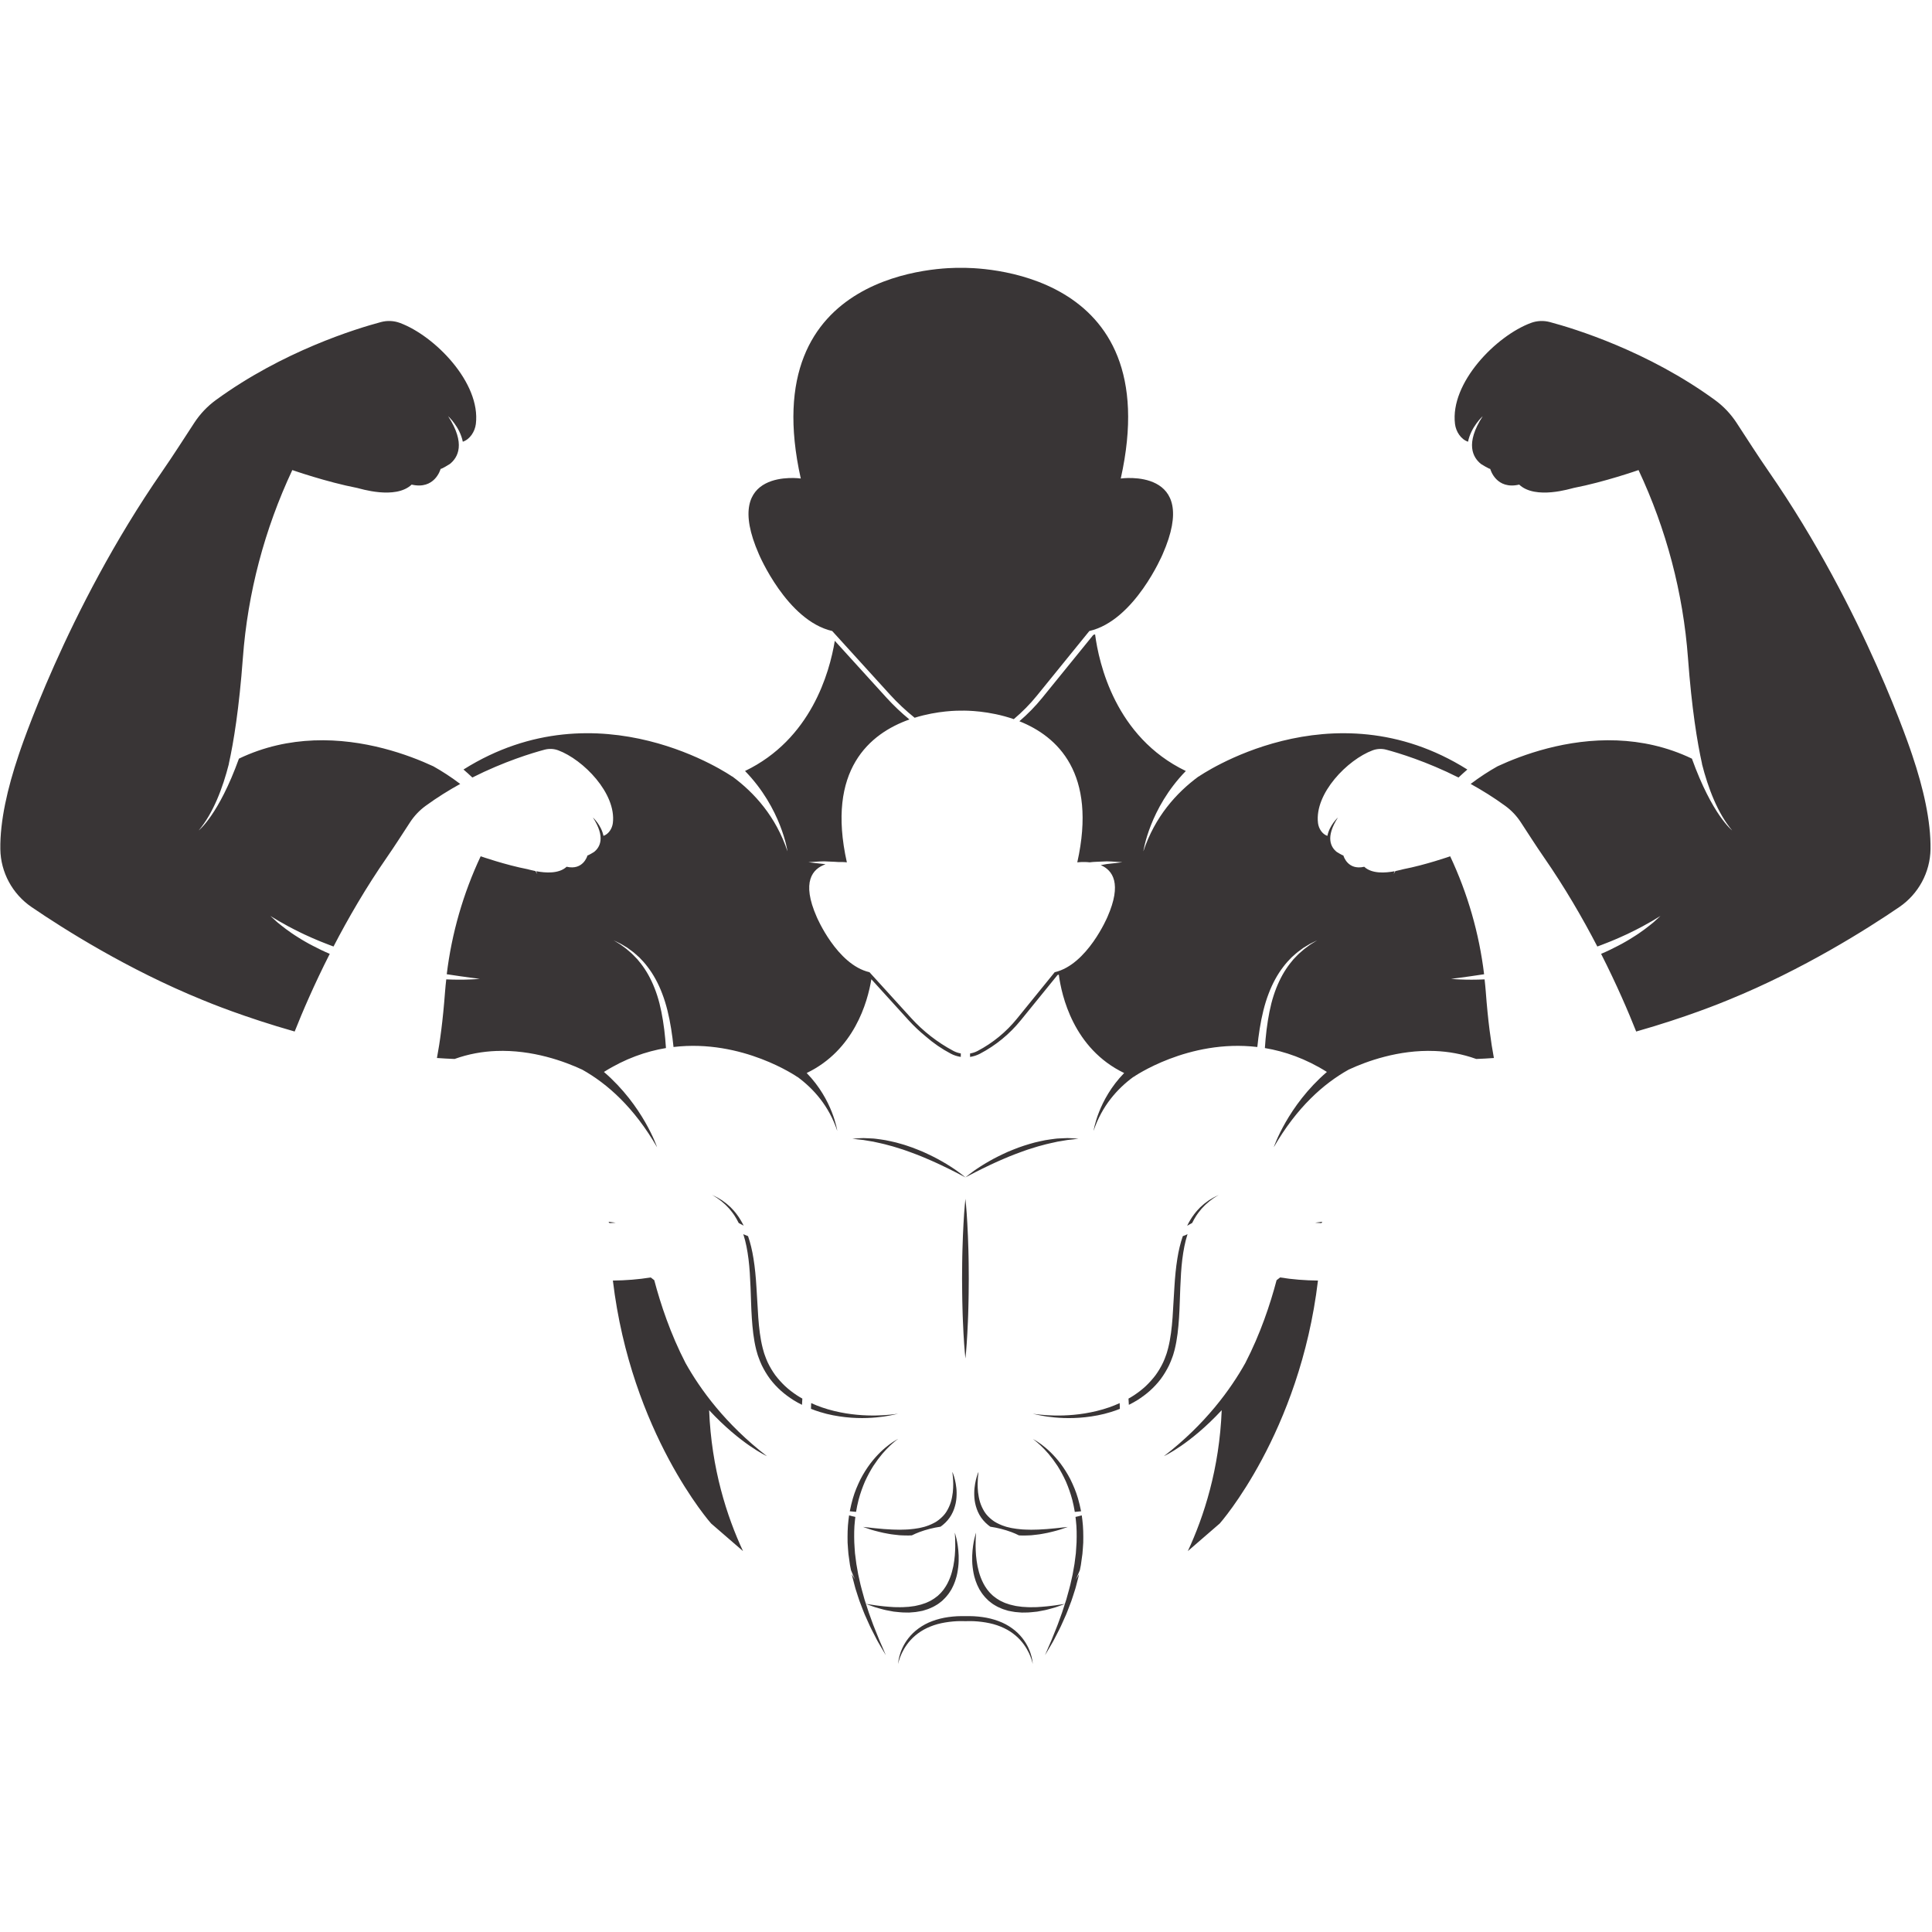 <?xml version="1.0" encoding="UTF-8"?>
<svg width="1587" height="1587" version="1.0" viewBox="0 0 1190.2 1190.2" xmlns="http://www.w3.org/2000/svg" zoomAndPan="magnify">
 <defs>
  <clipPath id="a">
   <path d="m0 0h1189.5v1189.5h-1189.5z"/>
  </clipPath>
  <clipPath id="b">
   <path d="m0 164.34h1189.5v861.21h-1189.5z"/>
  </clipPath>
 </defs>
 <g clip-path="url(#a)" fill="none">
  <path d="m0 0h1189.5v1189.5h-1189.5z"/>
  <path d="m0 0h1189.5v1189.5h-1189.5z"/>
 </g>
 <g clip-path="url(#b)">
  <path d="m442.98 738.93c0.441 0.324 0.914 0.68 1.418 1.055 0.488 0.395 0.98 0.844 1.508 1.309 1.102 0.883 2.129 2.051 3.305 3.258 0.535 0.652 1.086 1.332 1.66 2.039 0.586 0.688 1.074 1.508 1.641 2.289 0.906 1.371 1.758 2.906 2.562 4.531 1.02 0.574 2.051 1.141 3.078 1.672-1.32-2.66-2.793-5.07-4.356-7.113-0.645-0.785-1.199-1.59-1.852-2.269-0.648-0.684-1.27-1.34-1.867-1.977-1.312-1.145-2.453-2.262-3.652-3.074-0.582-0.418-1.113-0.836-1.633-1.199-0.551-0.336-1.062-0.645-1.543-0.93-0.469-0.289-0.91-0.551-1.312-0.789-0.418-0.211-0.809-0.402-1.148-0.574-1.371-0.676-2.098-1.031-2.098-1.031s0.691 0.426 1.98 1.223c0.328 0.203 0.691 0.43 1.086 0.676 0.371 0.277 0.781 0.582 1.223 0.906zm40.746 115.05c-2.191-2.078-4.238-4.348-6.094-6.785-1.805-2.481-3.375-5.137-4.707-7.938-0.613-1.426-1.254-2.844-1.727-4.32l-0.387-1.102-0.078-0.227-0.254-0.883c-0.211-0.773-0.465-1.57-0.645-2.32-1.523-6.004-2.238-12.461-2.703-18.758-0.387-6.367-0.758-12.641-1.129-18.711-0.363-6.102-0.914-12.02-1.82-17.602-0.781-4.934-1.879-9.582-3.352-13.809-0.625-0.246-1.246-0.48-1.871-0.742-0.359-0.164-0.715-0.336-1.07-0.496 0.039 0.117 0.086 0.223 0.125 0.348 1.469 4.547 2.422 9.664 3.117 15.133 0.684 5.469 0.984 11.297 1.242 17.363 0.27 6.055 0.348 12.359 0.781 18.793 0.441 6.453 1.066 12.973 2.707 19.586 0.203 0.828 0.449 1.574 0.676 2.363l0.168 0.59 0.086 0.285c0.055 0.207 0.078 0.23 0.117 0.355l0.434 1.191c0.527 1.605 1.23 3.137 1.91 4.688 1.465 3.027 3.207 5.918 5.188 8.594 2.023 2.66 4.289 5.066 6.707 7.234 2.43 2.168 5.031 4.043 7.672 5.731 1.719 1.078 3.473 2.016 5.238 2.898 0.055-1.285 0.125-2.562 0.227-3.844-1.184-0.656-2.363-1.355-3.508-2.113-2.445-1.641-4.848-3.453-7.051-5.504zm59.801 41.664c1.805-2.086 3.484-3.828 4.934-5.191 1.461-1.355 2.66-2.375 3.504-3.043 0.844-0.656 1.324-0.977 1.324-0.977s-0.516 0.258-1.445 0.801c-0.922 0.547-2.285 1.379-3.902 2.586-1.617 1.223-3.531 2.773-5.559 4.746-2.019 1.984-4.18 4.352-6.293 7.141-2.082 2.812-4.152 6.016-5.992 9.594-1.773 3.609-3.469 7.535-4.691 11.766-0.723 2.562-1.379 5.227-1.898 7.938 1.223 0.148 2.516 0.262 3.863 0.379 0.41-2.5 0.922-4.957 1.527-7.332 1.066-4.059 2.453-7.879 3.969-11.426 1.602-3.492 3.352-6.707 5.156-9.562 1.859-2.82 3.723-5.305 5.504-7.418zm-4.473 47.387c1.555 0.395 3.305 0.883 5.238 1.285 1.953 0.34 4.059 0.844 6.328 1.062 1.137 0.129 2.305 0.262 3.496 0.395 1.203 0.098 2.441 0.09 3.695 0.145 1.254 0.078 2.539-0.023 3.84-0.062h0.09c1.527-0.75 3.09-1.453 4.731-2.059 4.09-1.508 8.457-2.625 12.945-3.289 0.496-0.344 0.977-0.699 1.434-1.094 2.16-1.773 3.984-3.918 5.277-6.242 1.309-2.309 2.106-4.746 2.609-7.062 0.496-2.324 0.598-4.547 0.582-6.566-0.008-2.031-0.266-3.867-0.527-5.461-0.27-1.602-0.621-2.973-0.938-4.09-0.465-1.594-0.883-2.633-1.082-3.113-0.016 0.062-0.039 0.133-0.062 0.195 0.086 0.566 0.215 1.578 0.34 3.066 0.102 1.137 0.148 2.508 0.18 4.082-0.008 1.562-0.062 3.32-0.273 5.211-0.23 1.883-0.594 3.894-1.199 5.926-0.633 2.019-1.547 4.035-2.731 5.938-1.188 1.914-2.844 3.539-4.668 4.988-1.812 1.473-4.012 2.508-6.258 3.414-1.16 0.367-2.273 0.859-3.5 1.094l-1.785 0.434c-0.59 0.156-1.219 0.207-1.82 0.316-1.207 0.195-2.414 0.402-3.633 0.48-1.207 0.102-2.398 0.27-3.598 0.258-1.191 0.027-2.363 0.059-3.516 0.09-1.152-0.023-2.285-0.047-3.383-0.07-1.105 0.008-2.176-0.09-3.211-0.16-1.047-0.055-2.055-0.117-3.019-0.172-1.945-0.176-3.719-0.34-5.289-0.488-1.586-0.121-2.957-0.348-4.094-0.457-2.277-0.262-3.594-0.371-3.594-0.371s1.23 0.457 3.422 1.172c1.098 0.34 2.406 0.852 3.973 1.207zm5.449-70.387c2.824-0.414 5.023-0.879 6.512-1.211 1.484-0.34 2.273-0.527 2.273-0.527s-0.805 0.109-2.312 0.312c-1.52 0.199-3.734 0.41-6.559 0.609-5.637 0.328-13.766 0.41-23.277-1.129-4.738-0.789-9.832-1.945-15.004-3.75-2.137-0.719-4.273-1.625-6.41-2.586-0.055 1.18-0.102 2.356-0.125 3.539 1.875 0.738 3.734 1.418 5.59 1.969 5.434 1.703 10.738 2.617 15.629 3.168 9.824 1.09 18.047 0.395 23.684-0.395zm177.65-36.348 0.426-1.191c0.039-0.125 0.062-0.148 0.117-0.355l0.086-0.285 0.176-0.59c0.219-0.789 0.473-1.535 0.668-2.363 1.641-6.613 2.266-13.133 2.707-19.586 0.434-6.434 0.512-12.738 0.785-18.793 0.262-6.066 0.555-11.895 1.238-17.363 0.695-5.469 1.648-10.586 3.117-15.133 0.039-0.125 0.086-0.23 0.125-0.348-0.355 0.16-0.711 0.332-1.066 0.496-0.629 0.262-1.25 0.488-1.875 0.742-1.473 4.227-2.57 8.875-3.352 13.809-0.906 5.582-1.457 11.5-1.82 17.602-0.371 6.07-0.742 12.344-1.129 18.711-0.465 6.297-1.18 12.754-2.703 18.758-0.172 0.75-0.434 1.547-0.641 2.32l-0.258 0.883-0.078 0.227-0.387 1.102c-0.473 1.477-1.113 2.894-1.727 4.32-1.332 2.801-2.902 5.457-4.707 7.938-1.855 2.438-3.902 4.707-6.09 6.785-2.215 2.051-4.609 3.863-7.055 5.504-1.145 0.758-2.32 1.457-3.508 2.113 0.102 1.281 0.172 2.559 0.227 3.844 1.766-0.883 3.523-1.82 5.242-2.898 2.637-1.688 5.246-3.562 7.672-5.731 2.414-2.168 4.684-4.574 6.703-7.234 1.98-2.676 3.715-5.566 5.188-8.594 0.68-1.551 1.383-3.082 1.918-4.688zm-86.719 184.11c-0.762-2.926-2.34-7.129-5.652-11.305-1.648-2.082-3.707-4.144-6.203-5.934-2.477-1.805-5.34-3.367-8.477-4.516-3.125-1.152-6.477-2.004-9.922-2.469-1.719-0.27-3.469-0.371-5.219-0.504-1.734-0.039-3.484-0.133-5.219-0.062-1.734-0.07-3.484 0.023-5.219 0.062-1.75 0.133-3.492 0.234-5.215 0.504-3.445 0.465-6.801 1.316-9.926 2.469-3.137 1.148-6 2.711-8.477 4.516-2.492 1.789-4.555 3.852-6.203 5.934-3.312 4.176-4.883 8.379-5.648 11.305-0.398 1.473-0.559 2.664-0.66 3.465-0.102 0.805-0.109 1.238-0.109 1.238s0.273-1.719 1.348-4.516c1.078-2.773 3.019-6.637 6.418-10.348 1.703-1.848 3.769-3.621 6.156-5.18 2.398-1.555 5.141-2.844 8.09-3.848 2.957-1.008 6.137-1.645 9.406-2.07 1.633-0.238 3.297-0.316 4.961-0.434 1.68-0.016 3.359-0.09 5.047 0h0.062c1.688-0.09 3.367-0.016 5.047 0 1.664 0.117 3.328 0.195 4.965 0.434 3.266 0.426 6.445 1.062 9.402 2.07 2.953 1.004 5.691 2.293 8.09 3.848 2.387 1.559 4.461 3.332 6.156 5.18 3.398 3.711 5.344 7.574 6.418 10.348 1.074 2.797 1.348 4.516 1.348 4.516s-0.008-0.434-0.109-1.238c-0.102-0.801-0.262-1.992-0.656-3.465zm-162.99-123.37c-25.516-19.672-41.055-41.141-50.117-57.34-9.293-17.992-15.375-36.289-19.27-51.043-0.715-0.543-1.434-1.109-2.168-1.688-7.586 1.23-15.414 1.836-23.324 1.918 11.246 94.133 60.5 149.64 60.5 149.64l19.668 17.023c-9.93-21.336-19.461-50.758-20.871-86.809 19.566 21.051 35.582 28.301 35.582 28.301zm338.85-143.95c-0.719 0.086-1.098 0.133-1.098 0.133s0.379 0.031 1.105 0.094c0.637 0.043 1.57 0.121 2.703 0.168 0.207-0.277 0.426-0.551 0.633-0.828-0.07 0.008-0.16 0.023-0.23 0.031-1.34 0.18-2.394 0.309-3.113 0.402zm-24.859 35.578c-3.891 14.754-9.977 33.043-19.266 51.035-9.066 16.199-24.605 37.668-50.121 57.34 0 0 16.02-7.25 35.582-28.301-1.41 36.051-10.941 65.465-20.871 86.809l19.672-17.023s49.25-55.504 60.5-149.64c-7.914-0.082-15.738-0.688-23.32-1.918-0.742 0.578-1.461 1.145-2.176 1.695zm-519.49-316.59c-15.035-6.992-42.578-17.16-73.621-15.945-14.902 0.582-30.602 3.789-46.125 11.223-12.551 34.812-24.773 44.219-24.773 44.219 8.973-10.664 14.809-26.137 18.594-41.027-0.023 0.008-0.043 0.023-0.066 0.039 2.973-13.344 6.363-34.16 8.668-65.277 2.981-40.109 13.371-79.324 30.457-115.73 0 0 21.133 7.394 39.984 11.02 1.531 0.285 23.496 7.418 33.535-2.066 14.09 3.281 17.691-9.094 17.836-9.652 0 0 0.336-0.09 0.883-0.301 1.117-0.535 3.09-1.641 4.777-2.719 5-3.965 9.973-12.516-1.035-29.488 0 0 7.231 6.535 9.055 15.742 4.391-1.465 7.457-6.211 8.039-10.941 3.109-25.371-25.363-54.305-46.77-62.234-3.738-1.395-7.809-1.57-11.664-0.543-15.453 4.129-60.418 17.93-101.73 48.047-5.262 3.832-9.738 8.59-13.277 13.988-6.531 9.973-12.918 20.055-19.715 29.859-59.566 85.969-88.488 174.76-88.551 174.95-6.836 20.281-11.488 40.562-11.238 57.848 0.207 14.328 7.43 27.633 19.262 35.711 19.754 13.477 59.152 38.426 105.1 57.137 4.18 1.75 26.336 10.836 56.961 19.523 4.731-11.934 11.914-28.738 21.617-47.852-3.688-1.539-7.176-3.246-10.422-4.957-1.664-0.836-3.25-1.711-4.762-2.594-1.516-0.875-2.973-1.734-4.336-2.625-1.359-0.891-2.699-1.664-3.898-2.531-1.211-0.859-2.348-1.676-3.422-2.441-2.121-1.547-3.871-3.043-5.352-4.203-2.824-2.512-4.383-3.981-4.383-3.981s1.875 1.082 5.051 3.043c1.625 0.914 3.598 2.019 5.867 3.289 2.297 1.203 4.867 2.574 7.734 3.941 1.414 0.723 2.926 1.402 4.488 2.094 1.566 0.703 3.16 1.461 4.84 2.137 1.68 0.703 3.383 1.449 5.172 2.113 1.789 0.668 3.566 1.441 5.441 2.09 0.102 0.039 0.199 0.07 0.301 0.109 8.988-17.324 19.957-36.289 32.98-55.078 4.891-7.062 9.492-14.316 14.199-21.504 2.547-3.887 5.773-7.312 9.559-10.066 7.062-5.152 14.27-9.621 21.305-13.508-5.566-4.215-11.117-7.805-16.559-10.859zm245.73-83.336 35.539 39.109c4.707 5.18 9.816 9.945 15.242 14.32 14.262-4.438 26.957-4.422 29.227-4.375 2.414-0.047 16.551-0.07 31.855 5.234 5.172-4.359 9.957-9.184 14.238-14.465l32.312-39.824c27.961-6.449 45.164-47.324 45.164-47.324 23.652-53.777-25.809-46.629-25.809-46.629 29.008-129.92-89.859-129.95-98.559-129.78-8.711-0.172-127.57-0.141-98.566 129.78 0 0-49.453-7.148-25.801 46.629 0 0 17.199 40.875 45.156 47.324zm-15.711 272.28c29.188-14.043 37.488-43.5 39.832-57.758l22.906 25.215c3.309 3.633 6.867 6.984 10.645 10.066 4.707 4.098 9.871 7.66 15.477 10.602 1.891 0.992 3.949 1.637 6.062 1.953v-0.227c0-0.633 0.008-1.27 0.016-1.902-1.59-0.297-3.152-0.805-4.613-1.59-9.777-5.219-18.598-12.086-26.051-20.297l-25.594-28.156c-20.129-4.648-32.523-34.086-32.523-34.086-9.539-21.691-2.562-29.613 5.418-32.395-0.324-0.059-0.68-0.121-0.996-0.176-1.945-0.242-3.656-0.387-5.062-0.559-2.82-0.316-4.445-0.543-4.445-0.543s1.617-0.137 4.465-0.309c1.426-0.07 3.168-0.227 5.156-0.234 1.992 0.07 4.234 0.148 6.691 0.289 0.719 0.016 1.453 0.07 2.207 0.141 2.992-0.109 5.152 0.199 5.152 0.199-12.758-57.121 14.191-79.379 38.539-88.023-5.008-4.133-9.754-8.602-14.152-13.449l-31.816-35.012c-3.254 19.801-14.777 60.707-55.305 80.199 22.449 23.07 26.164 49.508 26.164 49.508-7.121-21.379-20.367-36.102-34.016-46.141-0.031 0.008-0.062 0.023-0.094 0.031 0 0-81.703-57.02-165.49-4.312 1.891 1.625 3.695 3.269 5.453 4.926 19.633-9.898 36.941-15.125 44.48-17.137 2.773-0.746 5.707-0.613 8.402 0.379 15.418 5.723 35.918 26.555 33.676 44.824-0.418 3.406-2.625 6.828-5.785 7.883-1.316-6.629-6.519-11.34-6.519-11.34 7.93 12.223 4.352 18.379 0.746 21.238-1.215 0.773-2.641 1.57-3.438 1.957-0.395 0.156-0.637 0.219-0.637 0.219-0.105 0.395-2.699 9.309-12.844 6.953-4.75 4.477-13.176 3.801-18.734 2.758 0.434 1.121 0.645 1.742 0.645 1.742-0.363-0.621-0.734-1.215-1.102-1.828-2.668-0.535-4.606-1.117-4.961-1.184-13.578-2.609-28.797-7.938-28.797-7.938-10.785 22.977-17.863 47.5-20.895 72.664 5.961 0.922 10.961 1.617 14.523 2.09 1.855 0.238 3.312 0.434 4.309 0.559 1 0.113 1.535 0.176 1.535 0.176s-0.535 0.047-1.543 0.133c-0.996 0.078-2.477 0.211-4.356 0.262-1.883 0.07-4.168 0.148-6.789 0.133-2.387-0.008-5.086-0.055-7.984-0.184-0.27 2.5-0.547 4.992-0.734 7.512-1.348 18.145-3.203 31.426-5 40.918 3.621 0.266 7.246 0.465 10.875 0.598 8.656-3.121 17.297-4.594 25.594-4.918 22.359-0.875 42.191 6.453 53.023 11.492 15.422 8.621 31.918 23.227 46.109 47.797 0 0-8.523-25.547-32.727-46.379 13-8.18 25.922-12.668 38.207-14.715-0.266-3.879-0.59-7.66-1.047-11.32-0.965-7.582-2.289-14.699-4.336-21.012-2.035-6.312-4.668-11.824-7.648-16.316-0.781-1.094-1.453-2.231-2.266-3.191-0.797-0.977-1.566-1.922-2.301-2.836-1.633-1.664-3.066-3.297-4.59-4.519-0.734-0.637-1.426-1.266-2.098-1.812-0.707-0.52-1.355-1.008-1.969-1.465-0.617-0.457-1.184-0.875-1.703-1.262-0.547-0.34-1.051-0.652-1.492-0.93-1.805-1.109-2.766-1.703-2.766-1.703s1.016 0.504 2.922 1.434c0.469 0.238 1.004 0.5 1.586 0.789 0.562 0.332 1.168 0.703 1.836 1.098 0.656 0.402 1.367 0.836 2.129 1.293 0.727 0.504 1.469 1.078 2.273 1.676 1.656 1.121 3.254 2.664 5.07 4.258 0.828 0.883 1.695 1.797 2.586 2.75 0.914 0.945 1.68 2.059 2.57 3.144 3.406 4.453 6.551 10.035 8.973 16.512 2.477 6.449 4.219 13.738 5.457 21.488 0.598 3.664 1.078 7.426 1.473 11.277 42.57-5.051 76.316 18.469 76.316 18.469 0.023-0.008 0.047-0.016 0.07-0.023 9.824 7.227 19.359 17.836 24.492 33.23 0 0-2.676-19.043-18.844-35.652zm34.793 321.32c-0.496-1.98-1.168-3.973-1.625-6.039-0.465-2.066-0.938-4.176-1.418-6.305-0.363-2.144-0.75-4.312-1.152-6.496-0.289-2.199-0.566-4.414-0.852-6.644-0.141-2.231-0.336-4.477-0.434-6.715-0.125-4.484-0.125-8.984 0.395-13.359 0.07-0.766 0.168-1.535 0.262-2.301-1.363-0.277-2.648-0.617-3.856-0.953-0.137 0.93-0.277 1.875-0.371 2.82-0.582 4.586-0.633 9.277-0.551 13.949 0.109 2.336 0.344 4.66 0.512 6.977 0.316 2.301 0.637 4.59 0.953 6.859 0.207 1.078 0.426 2.133 0.633 3.199 1.559 3.602 2.41 5.66 2.41 5.66s-0.691-1.121-1.914-3.188c0.07 0.332 0.133 0.672 0.203 1.004 0.562 2.168 1.113 4.309 1.664 6.414 0.246 1.059 0.594 2.082 0.922 3.098 0.324 1.016 0.641 2.019 0.965 3.019 0.336 0.992 0.637 1.977 0.977 2.934 0.363 0.953 0.727 1.898 1.078 2.828 0.727 1.852 1.367 3.672 2.098 5.391 0.758 1.695 1.5 3.344 2.207 4.926 1.344 3.191 2.887 5.961 4.148 8.465 0.648 1.246 1.207 2.43 1.82 3.477 0.609 1.051 1.168 2.012 1.672 2.887 2.019 3.481 3.211 5.438 3.211 5.438s-0.875-2.129-2.477-5.809c-0.402-0.914-0.844-1.926-1.332-3.035-0.473-1.105-0.938-2.332-1.465-3.625-1.004-2.594-2.273-5.465-3.391-8.703-0.578-1.605-1.184-3.277-1.809-5.012-0.598-1.734-1.164-3.555-1.766-5.414-0.301-0.93-0.605-1.863-0.914-2.816-0.285-0.961-0.535-1.945-0.805-2.93zm60.484-259.03c-0.812-0.641-1.82-1.371-2.981-2.199-1.184-0.805-2.5-1.742-4.004-2.664-1.484-0.945-3.102-1.965-4.867-2.941-1.75-1.023-3.633-2.023-5.606-3.012-0.977-0.512-1.988-0.984-3.019-1.465-1.031-0.488-2.066-0.977-3.129-1.449-2.16-0.859-4.32-1.805-6.531-2.609-2.238-0.742-4.445-1.594-6.691-2.191-2.227-0.66-4.434-1.27-6.609-1.695-2.16-0.48-4.258-0.922-6.277-1.148-2.016-0.246-3.902-0.594-5.684-0.617-1.766-0.102-3.383-0.164-4.816-0.211-1.43 0-2.688 0.117-3.707 0.164-2.059 0.125-3.223 0.223-3.223 0.223s1.172 0.164 3.207 0.395c1.008 0.117 2.246 0.227 3.637 0.406 1.402 0.246 2.973 0.516 4.684 0.789 0.426 0.062 0.867 0.129 1.309 0.207 0.441 0.086 0.891 0.203 1.348 0.305 0.914 0.199 1.852 0.402 2.828 0.617 1.941 0.363 3.945 0.977 6.035 1.52 2.106 0.496 4.215 1.262 6.387 1.902 2.184 0.613 4.328 1.488 6.512 2.238 2.176 0.754 4.305 1.652 6.434 2.465 2.074 0.93 4.18 1.703 6.148 2.617 1.973 0.906 3.906 1.719 5.695 2.594 1.812 0.844 3.5 1.672 5.07 2.441 1.559 0.781 2.988 1.492 4.258 2.137 1.262 0.648 2.356 1.223 3.262 1.695 0.906 0.48 1.617 0.859 2.106 1.113 0.48 0.266 0.734 0.406 0.734 0.406s-0.223-0.195-0.641-0.543c-0.426-0.348-1.047-0.875-1.867-1.488zm144.74 25.586c0.574-0.781 1.055-1.602 1.645-2.289 0.57-0.707 1.121-1.387 1.656-2.039 1.176-1.207 2.207-2.375 3.305-3.258 0.527-0.465 1.023-0.914 1.508-1.309 0.504-0.375 0.977-0.73 1.418-1.055s0.852-0.629 1.223-0.906c0.395-0.246 0.758-0.473 1.078-0.676 1.301-0.797 1.988-1.223 1.988-1.223s-0.727 0.355-2.098 1.031c-0.34 0.172-0.727 0.363-1.145 0.574-0.402 0.238-0.844 0.5-1.316 0.789-0.48 0.285-0.992 0.594-1.543 0.93-0.516 0.363-1.051 0.781-1.633 1.199-1.199 0.812-2.336 1.93-3.652 3.074-0.598 0.637-1.215 1.293-1.867 1.977-0.648 0.68-1.207 1.484-1.852 2.269-1.562 2.043-3.031 4.453-4.356 7.113 1.027-0.531 2.059-1.098 3.078-1.672 0.809-1.625 1.66-3.16 2.562-4.531zm-89.59-44.684c0.973-0.215 1.91-0.418 2.824-0.617 0.457-0.102 0.906-0.219 1.348-0.305 0.449-0.078 0.883-0.145 1.309-0.207 1.711-0.273 3.281-0.543 4.684-0.789 1.398-0.18 2.625-0.289 3.637-0.406 2.035-0.23 3.207-0.395 3.207-0.395s-1.164-0.098-3.223-0.223c-1.02-0.047-2.273-0.164-3.707-0.164-1.434 0.047-3.051 0.109-4.816 0.211-1.781 0.023-3.668 0.371-5.68 0.617-2.023 0.227-4.121 0.668-6.281 1.148-2.176 0.426-4.379 1.035-6.609 1.695-2.246 0.598-4.453 1.449-6.691 2.191-2.219 0.805-4.371 1.75-6.531 2.609-1.062 0.473-2.098 0.961-3.129 1.449-1.027 0.48-2.043 0.953-3.019 1.465-1.973 0.988-3.856 1.988-5.598 3.012-1.77 0.977-3.391 1.996-4.875 2.941-1.504 0.922-2.82 1.859-4.004 2.664-1.16 0.828-2.168 1.559-2.981 2.199-0.82 0.613-1.438 1.141-1.863 1.488-0.418 0.348-0.645 0.543-0.645 0.543s0.254-0.141 0.734-0.406c0.488-0.254 1.203-0.633 2.106-1.113 0.906-0.473 2-1.047 3.262-1.695 1.27-0.645 2.699-1.355 4.258-2.137 1.57-0.77 3.258-1.598 5.07-2.441 1.789-0.875 3.723-1.688 5.699-2.594 1.965-0.914 4.07-1.688 6.144-2.617 2.129-0.812 4.258-1.711 6.441-2.465 2.176-0.75 4.32-1.625 6.504-2.238 2.176-0.641 4.281-1.406 6.387-1.902 2.09-0.543 4.094-1.156 6.039-1.52zm0.316 285.05c-1.711 0.168-3.625 0.488-5.731 0.578-1.043 0.078-2.137 0.148-3.266 0.227-1.121 0.016-2.285 0.031-3.484 0.047-1.191 0.055-2.406-0.047-3.644-0.125-0.621-0.047-1.246-0.086-1.875-0.109-0.625-0.055-1.254-0.16-1.891-0.246-0.633-0.086-1.27-0.172-1.91-0.258-0.637-0.098-1.254-0.293-1.891-0.426-0.633-0.152-1.27-0.309-1.902-0.465-0.621-0.199-1.238-0.41-1.859-0.617-1.277-0.348-2.422-0.992-3.621-1.52-0.598-0.27-1.125-0.664-1.695-0.992-0.559-0.332-1.133-0.664-1.621-1.09l-1.562-1.176-1.41-1.355c-0.492-0.426-0.879-0.953-1.305-1.449-0.41-0.496-0.852-0.977-1.195-1.535-1.523-2.082-2.676-4.422-3.598-6.773-0.93-2.356-1.543-4.766-2.027-7.078-0.457-2.316-0.73-4.562-0.938-6.644-0.133-2.086-0.266-4.019-0.266-5.734-0.016-1.719 0.008-3.219 0.055-4.457 0.102-2.481 0.242-3.906 0.242-3.906s-0.488 1.348-1.055 3.797c-0.551 2.445-1.176 6.008-1.332 10.359-0.047 2.172-0.055 4.547 0.258 7.059 0.316 2.492 0.711 5.156 1.641 7.812 0.184 0.672 0.449 1.332 0.719 1.996 0.27 0.66 0.488 1.348 0.844 1.992 0.324 0.648 0.652 1.309 0.984 1.965 0.379 0.645 0.805 1.258 1.207 1.891 0.379 0.645 0.883 1.215 1.355 1.812 0.488 0.582 0.93 1.199 1.5 1.719l1.633 1.613 1.812 1.422c0.59 0.496 1.262 0.875 1.922 1.266 0.664 0.363 1.301 0.805 1.996 1.113 1.395 0.59 2.742 1.301 4.18 1.672 0.707 0.227 1.418 0.441 2.113 0.66 0.723 0.152 1.434 0.277 2.144 0.41 0.707 0.117 1.41 0.285 2.113 0.355 0.699 0.062 1.395 0.125 2.09 0.18 0.691 0.055 1.371 0.137 2.055 0.16 0.672 0 1.344-0.008 2.004-0.023 1.324-0.023 2.617-0.031 3.856-0.191 1.246-0.133 2.461-0.227 3.621-0.371 1.148-0.219 2.262-0.426 3.324-0.629 2.141-0.332 4.031-0.945 5.727-1.387 1.695-0.41 3.129-0.945 4.312-1.363 2.359-0.828 3.684-1.355 3.684-1.355s-1.422 0.18-3.887 0.559c-1.223 0.195-2.707 0.434-4.426 0.613zm266.88-385.91c-2.894 0.129-5.598 0.176-7.988 0.184-2.625 0.016-4.91-0.062-6.793-0.133-1.879-0.051-3.359-0.184-4.356-0.262-1.008-0.086-1.543-0.133-1.543-0.133s0.535-0.062 1.535-0.176c0.996-0.125 2.453-0.32 4.312-0.559 3.551-0.473 8.562-1.168 14.523-2.09-3.035-25.164-10.105-49.688-20.895-72.664 0 0-15.223 5.328-28.801 7.938-0.355 0.066-2.285 0.648-4.961 1.184-0.363 0.613-0.738 1.207-1.102 1.828 0 0 0.211-0.621 0.645-1.742-5.559 1.043-13.98 1.719-18.734-2.758-10.141 2.356-12.734-6.559-12.844-6.953 0 0-0.242-0.062-0.637-0.219-0.797-0.387-2.219-1.184-3.438-1.957-3.606-2.859-7.176-9.016 0.746-21.238 0 0-5.203 4.711-6.519 11.34-3.16-1.055-5.363-4.477-5.781-7.883-2.246-18.27 18.254-39.102 33.676-44.824 2.691-0.992 5.625-1.125 8.398-0.379 7.539 2.012 24.852 7.238 44.484 17.137 1.746-1.656 3.559-3.301 5.449-4.926-83.781-52.707-165.49 4.312-165.49 4.312-0.031-0.008-0.062-0.023-0.094-0.031-13.648 10.039-26.895 24.762-34.016 46.141 0 0 3.715-26.438 26.168-49.508-43.469-20.91-53.582-66.469-55.895-84.18-0.371 0.113-0.738 0.238-1.109 0.348l-31.414 38.699c-4.289 5.289-9.02 10.105-14.121 14.48 23.527 9.355 47.938 32.047 35.672 86.938 0 0 3.43-0.496 7.648-0.023 1.316-0.164 2.594-0.293 3.84-0.316 2.457-0.141 4.699-0.219 6.691-0.289 1.988 0.008 3.731 0.164 5.156 0.234 2.848 0.172 4.457 0.309 4.457 0.309s-1.617 0.227-4.434 0.543c-1.41 0.172-3.121 0.316-5.066 0.559-1.191 0.207-2.492 0.441-3.852 0.664 7.414 3.176 13.176 11.379 4.148 31.906 0 0-12.395 29.438-32.523 34.086l-23.27 28.668c-6.652 8.184-14.887 14.938-24.223 19.84-1.473 0.773-3.035 1.27-4.641 1.559 0.008 0.625 0.016 1.254 0.016 1.879v0.234c2.113-0.316 4.176-0.969 6.07-1.961 9.754-5.125 18.23-12.062 25.176-20.629l22.629-27.871c0.262-0.078 0.527-0.172 0.789-0.25 1.672 12.754 8.949 45.562 40.258 60.625-16.164 16.609-18.844 35.652-18.844 35.652 5.133-15.395 14.668-26.004 24.492-33.23 0.023 0.008 0.047 0.016 0.07 0.023 0 0 33.738-23.52 76.316-18.469 0.402-3.852 0.875-7.613 1.473-11.277 1.238-7.75 2.981-15.039 5.457-21.488 2.422-6.477 5.566-12.059 8.973-16.512 0.891-1.086 1.656-2.199 2.57-3.144 0.898-0.953 1.758-1.867 2.586-2.75 1.82-1.594 3.414-3.137 5.07-4.258 0.805-0.598 1.547-1.172 2.277-1.676 0.758-0.457 1.469-0.891 2.137-1.293 0.656-0.395 1.262-0.766 1.824-1.098 0.582-0.289 1.117-0.551 1.59-0.789 1.902-0.93 2.918-1.434 2.918-1.434s-0.961 0.594-2.758 1.703c-0.449 0.277-0.953 0.59-1.5 0.93-0.52 0.387-1.086 0.805-1.703 1.262-0.613 0.457-1.262 0.945-1.969 1.465-0.672 0.547-1.359 1.176-2.098 1.812-1.523 1.223-2.957 2.856-4.59 4.519-0.734 0.914-1.5 1.859-2.301 2.836-0.812 0.961-1.484 2.098-2.266 3.191-2.981 4.492-5.613 10.004-7.648 16.316-2.047 6.312-3.367 13.43-4.336 21.012-0.457 3.66-0.781 7.441-1.047 11.32 12.285 2.047 25.207 6.535 38.207 14.715-24.203 20.832-32.727 46.379-32.727 46.379 14.191-24.57 30.688-39.176 46.109-47.797 10.832-5.039 30.664-12.367 53.023-11.492 8.297 0.324 16.938 1.797 25.602 4.918 3.621-0.133 7.246-0.332 10.867-0.598-1.793-9.492-3.652-22.773-5-40.918-0.184-2.519-0.465-5.012-0.727-7.512zm-535.28 149.88s-0.387-0.047-1.105-0.133c-0.719-0.094-1.766-0.223-3.113-0.402-0.066-0.008-0.16-0.023-0.23-0.031 0.207 0.277 0.426 0.551 0.633 0.828 1.133-0.047 2.07-0.125 2.703-0.168 0.727-0.062 1.113-0.094 1.113-0.094zm282.82 178.17c1.348-0.117 2.641-0.23 3.863-0.379-0.52-2.711-1.176-5.375-1.898-7.938-1.223-4.231-2.918-8.156-4.691-11.766-1.84-3.578-3.906-6.781-5.992-9.594-2.113-2.789-4.273-5.156-6.293-7.141-2.027-1.973-3.941-3.523-5.559-4.746-1.617-1.207-2.973-2.039-3.902-2.586-0.926-0.543-1.445-0.801-1.445-0.801s0.48 0.32 1.324 0.977c0.844 0.668 2.043 1.688 3.504 3.043 1.449 1.363 3.129 3.106 4.934 5.191 1.781 2.113 3.644 4.598 5.504 7.418 1.805 2.856 3.555 6.07 5.156 9.562 1.516 3.547 2.902 7.367 3.973 11.426 0.602 2.375 1.113 4.832 1.523 7.332zm-59.34-24.309c-0.023-0.062-0.047-0.133-0.062-0.195-0.199 0.48-0.617 1.52-1.082 3.113-0.316 1.117-0.668 2.488-0.938 4.09-0.262 1.594-0.512 3.43-0.527 5.461-0.016 2.019 0.086 4.242 0.582 6.566 0.504 2.316 1.301 4.754 2.609 7.062 1.293 2.324 3.121 4.469 5.277 6.242 0.457 0.395 0.945 0.75 1.434 1.094 4.492 0.664 8.855 1.781 12.945 3.289 1.641 0.605 3.203 1.309 4.731 2.059h0.09c1.301 0.039 2.586 0.141 3.84 0.062 1.254-0.055 2.496-0.047 3.695-0.145 1.191-0.133 2.359-0.266 3.5-0.395 2.266-0.219 4.371-0.723 6.324-1.062 1.934-0.402 3.684-0.891 5.238-1.285 1.566-0.355 2.875-0.867 3.973-1.207 2.191-0.715 3.422-1.172 3.422-1.172s-1.316 0.109-3.59 0.371c-1.141 0.109-2.512 0.336-4.098 0.457-1.57 0.148-3.344 0.312-5.285 0.488-0.969 0.055-1.977 0.117-3.019 0.172-1.039 0.07-2.106 0.168-3.215 0.16-1.098 0.023-2.231 0.047-3.383 0.07-1.152-0.031-2.32-0.062-3.516-0.09-1.199 0.012-2.391-0.156-3.598-0.258-1.215-0.078-2.426-0.285-3.633-0.48-0.602-0.109-1.23-0.16-1.816-0.316l-1.789-0.434c-1.223-0.234-2.34-0.727-3.5-1.094-2.246-0.906-4.445-1.941-6.254-3.414-1.828-1.449-3.484-3.074-4.668-4.988-1.18-1.902-2.102-3.918-2.734-5.938-0.605-2.031-0.969-4.043-1.199-5.926-0.211-1.891-0.266-3.648-0.273-5.211 0.031-1.574 0.086-2.945 0.18-4.082 0.125-1.488 0.254-2.5 0.34-3.066zm80.574-40.125c-5.172 1.805-10.266 2.961-15.004 3.75-9.512 1.539-17.641 1.457-23.277 1.129-2.824-0.199-5.039-0.41-6.559-0.609-1.508-0.203-2.312-0.312-2.312-0.312s0.789 0.188 2.273 0.527c1.488 0.332 3.688 0.797 6.512 1.211 5.637 0.789 13.859 1.484 23.684 0.395 4.891-0.551 10.203-1.465 15.629-3.168 1.859-0.551 3.715-1.23 5.59-1.969-0.023-1.184-0.07-2.359-0.125-3.539-2.137 0.961-4.273 1.867-6.41 2.586zm-125.36 126.42c0.66 0.016 1.332 0.023 2.008 0.023 0.68-0.023 1.359-0.105 2.051-0.16 0.695-0.055 1.391-0.117 2.098-0.18 0.695-0.07 1.402-0.238 2.106-0.355 0.711-0.133 1.426-0.258 2.144-0.41 0.703-0.219 1.41-0.434 2.113-0.66 1.441-0.371 2.785-1.082 4.18-1.672 0.695-0.309 1.332-0.75 1.996-1.113 0.66-0.391 1.332-0.77 1.922-1.266l1.812-1.422 1.633-1.613c0.57-0.52 1.012-1.137 1.5-1.719 0.473-0.598 0.977-1.168 1.355-1.812 0.402-0.633 0.828-1.246 1.207-1.891 0.336-0.656 0.66-1.316 0.984-1.965 0.355-0.645 0.574-1.332 0.852-1.992 0.262-0.664 0.527-1.324 0.711-1.996 0.93-2.656 1.324-5.32 1.641-7.812 0.312-2.512 0.305-4.887 0.266-7.059-0.164-4.352-0.789-7.914-1.34-10.359-0.566-2.449-1.055-3.797-1.055-3.797s0.141 1.426 0.242 3.906c0.047 1.238 0.07 2.738 0.055 4.457 0 1.715-0.133 3.648-0.266 5.734-0.207 2.082-0.477 4.328-0.934 6.644-0.496 2.312-1.102 4.723-2.031 7.078-0.918 2.352-2.074 4.691-3.598 6.773-0.34 0.559-0.781 1.039-1.199 1.535-0.418 0.496-0.809 1.023-1.301 1.449l-1.41 1.355-1.555 1.176c-0.496 0.426-1.07 0.758-1.629 1.09-0.57 0.328-1.098 0.723-1.695 0.992-1.199 0.527-2.344 1.172-3.621 1.52-0.621 0.207-1.238 0.418-1.859 0.617-0.633 0.156-1.27 0.312-1.902 0.465-0.637 0.133-1.254 0.328-1.891 0.426-0.641 0.086-1.277 0.172-1.91 0.258-0.637 0.086-1.262 0.191-1.891 0.246-0.625 0.023-1.254 0.062-1.875 0.109-1.238 0.078-2.453 0.18-3.644 0.125-1.199-0.016-2.359-0.031-3.484-0.047-1.129-0.078-2.223-0.148-3.266-0.227-2.106-0.09-4.019-0.41-5.731-0.578-1.719-0.18-3.203-0.418-4.434-0.613-2.457-0.379-3.879-0.559-3.879-0.559s1.324 0.527 3.684 1.355c1.184 0.418 2.617 0.953 4.312 1.363 1.695 0.441 3.586 1.055 5.731 1.387 1.059 0.203 2.176 0.41 3.32 0.629 1.16 0.145 2.375 0.238 3.621 0.371 1.238 0.16 2.531 0.168 3.856 0.191zm620.05-528.14c-0.062-0.195-28.984-88.984-88.551-174.95-6.797-9.805-13.184-19.887-19.715-29.859-3.539-5.398-8.012-10.156-13.277-13.988-41.316-30.117-86.281-43.918-101.73-48.047-3.856-1.027-7.93-0.852-11.668 0.543-21.406 7.93-49.879 36.863-46.766 62.234 0.586 4.731 3.644 9.477 8.035 10.941 1.824-9.207 9.055-15.742 9.055-15.742-11.008 16.973-6.043 25.523-1.035 29.488 1.688 1.078 3.66 2.184 4.777 2.719 0.547 0.211 0.883 0.301 0.883 0.301 0.145 0.559 3.746 12.934 17.836 9.652 10.047 9.484 32.004 2.352 33.535 2.066 18.852-3.625 39.984-11.02 39.984-11.02 17.094 36.406 27.477 75.621 30.457 115.73 2.305 31.117 5.699 51.934 8.672 65.277-0.023-0.016-0.047-0.031-0.07-0.039 3.785 14.891 9.621 30.363 18.602 41.027 0 0-12.23-9.406-24.781-44.219-15.52-7.434-31.223-10.641-46.125-11.223-31.043-1.215-58.586 8.953-73.621 15.945-5.449 3.055-10.992 6.644-16.559 10.859 7.035 3.887 14.246 8.355 21.305 13.508 3.793 2.754 7.016 6.18 9.562 10.066 4.707 7.188 9.305 14.441 14.195 21.504 13.023 18.789 23.992 37.754 32.98 55.078 0.102-0.039 0.199-0.07 0.301-0.109 1.875-0.648 3.656-1.422 5.441-2.09 1.789-0.664 3.5-1.41 5.172-2.113 1.688-0.676 3.285-1.434 4.84-2.137 1.562-0.691 3.074-1.371 4.488-2.094 2.867-1.367 5.445-2.738 7.734-3.941 2.269-1.27 4.242-2.375 5.875-3.289 3.168-1.961 5.043-3.043 5.043-3.043s-1.559 1.469-4.383 3.981c-1.48 1.16-3.227 2.656-5.352 4.203-1.074 0.766-2.211 1.582-3.418 2.441-1.195 0.867-2.543 1.641-3.902 2.531-1.363 0.891-2.82 1.75-4.336 2.625-1.512 0.883-3.098 1.758-4.762 2.594-3.242 1.711-6.734 3.418-10.422 4.957 9.703 19.113 16.887 35.918 21.617 47.852 30.625-8.688 52.781-17.773 56.961-19.523 45.945-18.711 85.344-43.66 105.1-57.137 11.828-8.078 19.051-21.383 19.258-35.711 0.25-17.285-4.394-37.566-11.238-57.848zm-581.77 296.09c-0.082-2.633-0.223-5.133-0.355-7.441-0.238-4.606-0.539-8.449-0.773-11.137-0.23-2.688-0.41-4.227-0.41-4.227s-0.18 1.539-0.41 4.227c-0.23 2.688-0.535 6.531-0.773 11.137-0.133 2.309-0.266 4.809-0.355 7.441-0.102 2.648-0.227 5.43-0.281 8.312-0.055 2.879-0.176 5.863-0.176 8.883-0.023 3.027-0.039 6.102-0.07 9.176 0.031 3.074 0.055 6.148 0.078 9.168 0.008 3.031 0.121 6.004 0.176 8.891 0.047 2.883 0.18 5.664 0.281 8.305 0.082 2.648 0.223 5.141 0.348 7.441 0.246 4.613 0.551 8.457 0.773 11.145 0.109 1.348 0.23 2.398 0.301 3.121 0.07 0.719 0.109 1.105 0.109 1.105s0.039-0.387 0.109-1.105c0.07-0.723 0.191-1.773 0.301-3.121 0.227-2.688 0.527-6.531 0.766-11.145 0.133-2.301 0.273-4.793 0.355-7.441 0.102-2.641 0.234-5.422 0.281-8.305 0.055-2.887 0.168-5.859 0.176-8.891 0.023-3.019 0.047-6.094 0.07-9.168-0.023-3.074-0.039-6.148-0.062-9.176-0.008-3.019-0.121-6.004-0.176-8.883-0.055-2.883-0.18-5.664-0.281-8.312zm70.133 172.2c-1.207 0.336-2.492 0.676-3.856 0.953 0.094 0.766 0.195 1.535 0.262 2.301 0.52 4.375 0.52 8.875 0.395 13.359-0.098 2.238-0.293 4.484-0.434 6.715-0.285 2.231-0.562 4.445-0.852 6.644-0.402 2.184-0.789 4.352-1.145 6.496-0.488 2.129-0.961 4.238-1.426 6.305-0.453 2.066-1.129 4.059-1.625 6.039-0.27 0.984-0.516 1.969-0.805 2.93-0.309 0.953-0.609 1.887-0.914 2.816-0.602 1.859-1.16 3.68-1.766 5.414-0.617 1.734-1.23 3.406-1.809 5.012-1.117 3.238-2.387 6.109-3.391 8.703-0.52 1.293-0.992 2.519-1.465 3.625-0.488 1.109-0.93 2.121-1.332 3.035-1.602 3.68-2.477 5.809-2.477 5.809s1.191-1.957 3.215-5.438c0.5-0.875 1.059-1.836 1.672-2.887 0.609-1.047 1.168-2.231 1.824-3.477 1.254-2.504 2.797-5.273 4.144-8.465 0.703-1.582 1.438-3.231 2.203-4.926 0.73-1.719 1.371-3.539 2.098-5.391 0.352-0.93 0.715-1.875 1.078-2.828 0.34-0.957 0.648-1.941 0.977-2.934 0.324-1 0.641-2.004 0.965-3.019 0.32-1.016 0.676-2.039 0.922-3.098 0.551-2.106 1.109-4.246 1.664-6.414 0.07-0.332 0.133-0.672 0.203-1.004-1.223 2.066-1.914 3.188-1.914 3.188s0.852-2.059 2.41-5.66c0.207-1.066 0.434-2.121 0.633-3.199 0.316-2.269 0.637-4.559 0.953-6.859 0.172-2.316 0.402-4.641 0.512-6.977 0.086-4.672 0.031-9.363-0.551-13.949-0.094-0.945-0.223-1.891-0.371-2.82" fill="#393536"/>
 </g>
</svg>
